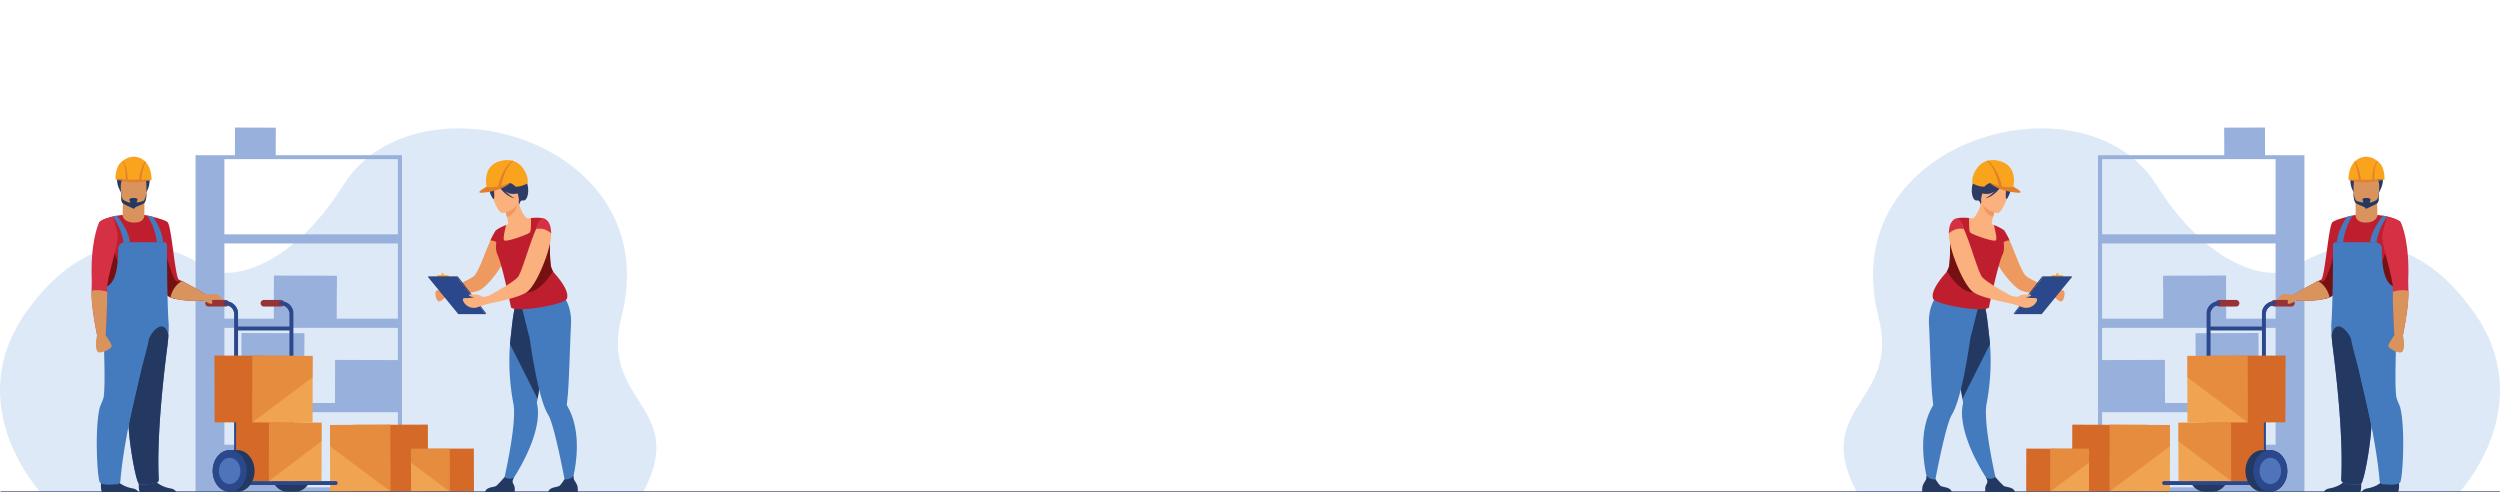 <svg xmlns="http://www.w3.org/2000/svg" viewBox="0 0 4281.57 843.3"><defs><style>.cls-1{fill:#dee9f7;}.cls-2{fill:#98b1dc;}.cls-3{fill:#d46928;}.cls-4{fill:#f0a350;}.cls-5{fill:#d76927;opacity:0.4;}.cls-6{fill:#243962;}.cls-7{fill:#faa31c;}.cls-8{fill:#2e3b65;}.cls-9{fill:#447bbf;}.cls-10{fill:#ee9960;}.cls-11{fill:#fab17e;}.cls-12{fill:#be1e2d;}.cls-13{fill:#751113;}.cls-14{fill:#2b488c;}.cls-15{fill:#d63044;}.cls-16{fill:#e27f2b;}.cls-17{fill:#d9935c;}.cls-18{fill:#973334;}.cls-19{fill:#5074b9;}.cls-20{fill:none;}</style></defs><g id="Layer_2" data-name="Layer 2"><g id="Layer_1-2" data-name="Layer 1"><path class="cls-1" d="M4212.62,842.31S4350.75,694,4236,533.45C4134.16,391,4015.44,400.73,3928.33,458.54c-37.09,24.63-144,3-235.09-141.92-124.15-197.68-554.48-77.78-476,226.35,38,147.18-115.56,152.53-37.33,299.65Z"/><path class="cls-2" d="M3904.32,265.81H3879.2l-.14-47.41-53.69.16v0l-16.11.06h-.11l0,15.13.11.09.08,31.94H3593.1V842h311.22v.21h42.3V265.81ZM3600.15,689.13v1h0Zm297.12,72.44-82.12.25v0l-24.86.1h-.17l.06,23.36.17.13.12,49.18H3600.15V705.9h297.12Zm-230.78-71.46.29.07h-.29Zm230.78.07h-29L3868,570.3l-82.85.26v0l-24.86.1h-.17l.06,23.36.14.11.15,96h24.9v.06h-77.5l-.2-73.87-82.86.26v0l-24.68.09V561.46h297.12Zm0-144.44h-84.65l-.23-73.87-82.85.26v0l-24.86.1h-.17l.06,23.36.17.13.12,50H3600.15V417h297.12Zm0-144.44H3600.15V272.58h297.12Z"/><rect class="cls-3" x="3555.94" y="720.16" width="114.36" height="128.94" transform="translate(2817.36 4395.31) rotate(-89.82)"/><polygon class="cls-4" points="3716.46 727.85 3613.23 727.45 3612.95 841.81 3716.18 842.21 3716.46 727.85"/><polygon class="cls-5" points="3612.95 727.43 3716.44 727.83 3716.35 764.19 3612.66 841.79 3612.95 727.43"/><rect class="cls-3" x="3474.68" y="763.71" width="73.48" height="82.85" transform="translate(2695.45 4314.05) rotate(-89.82)"/><polygon class="cls-4" points="3577.82 768.65 3511.49 768.39 3511.3 841.87 3577.63 842.13 3577.82 768.65"/><polygon class="cls-5" points="3511.49 768.39 3577.99 768.65 3577.93 792.01 3511.3 841.87 3511.49 768.39"/><path class="cls-6" d="M3818.36,802.9a42.09,42.09,0,0,0-2.36-10.82c-.23-.64-.48-1.27-.74-1.89-.19-.45-.39-.9-.6-1.34s-.48-1-.73-1.48-.57-1.06-.87-1.57a33.86,33.86,0,0,0-5.15-6.77l0,0c-.69-.69-1.4-1.35-2.14-2-.58-.48-1.17-.93-1.77-1.36a27.87,27.87,0,0,0-2.68-1.68c-.34-.19-.69-.37-1-.54a24.47,24.47,0,0,0-9.37-2.53c-.5,0-1-.05-1.5-.05h-13.54c-16.08,0-29.11,16-29.11,35.66s13,35.66,29.11,35.66h13.54c.51,0,1,0,1.5-.05a24.65,24.65,0,0,0,9.37-2.53c.35-.18.7-.36,1-.55a26,26,0,0,0,2.68-1.68q.9-.63,1.77-1.35c.74-.62,1.45-1.27,2.14-2l0,0a34.08,34.08,0,0,0,5.15-6.76c.3-.52.59-1,.87-1.57s.5-1,.73-1.48.41-.89.6-1.35c.26-.62.51-1.25.74-1.89a42,42,0,0,0,2.36-10.82c.1-1.2.15-2.41.15-3.64S3818.46,804.1,3818.36,802.9Z"/><path class="cls-7" d="M3532.61,471.41h-6.83a2.58,2.58,0,0,0-1.16-3.32,2.6,2.6,0,0,0-3.23,1.72,3.11,3.11,0,0,0-.22,1.6h-6.67a.82.82,0,0,0-.62.28l-2.2,2.55a.81.81,0,0,0,.61,1.34h18.11a.8.8,0,0,0,.61-.28l2.21-2.55A.81.81,0,0,0,3532.61,471.41Zm-8.34-.43a.78.78,0,1,1-.36-1.15A.87.87,0,0,1,3524.27,471Z"/><path class="cls-8" d="M3403.12,286.42l-22,17.22c-1,1.61,1.17,1.7.21,3.68-8.93,18.34-2.94,37.94,4.62,36,4.85-1.27,6.22,7,6.22,7l47.11-38.13S3422,276.34,3403.12,286.42Z"/><path class="cls-9" d="M3419.52,826.5l-10,3.73S3366.05,770,3360.7,716.91a80.34,80.34,0,0,1,1.43-27.11s-.43-2.43-1.17-6.72c-.34-2-.77-4.41-1.25-7.17-1.41-8.1-3.36-19.18-5.58-31.79-5.12-29-11.74-66.13-16.89-93.41l2.7-.86,29.17-9.42,6-19.14,21.72-5.72s4.86,9.49,9.19,54.33c.8,5.88,1.53,12.37,2.08,19.4a384.11,384.11,0,0,1-2.07,78.55q-1.48,11.7-3.81,24.11c-1.15,6.06-1.32,14.32-.84,23.81C3403.6,759.12,3419.52,826.5,3419.52,826.5Z"/><path class="cls-6" d="M3408.13,589.3,3361,683.08c-.34-2-.77-4.41-1.25-7.17-1.41-8.1-3.36-19.18-5.58-31.79-5.12-29-11.74-66.13-16.89-93.41l2.7-.86,29.17-9.42,6-19.14,21.72-5.72s4.86,9.49,9.19,54.33C3406.85,575.78,3407.58,582.27,3408.13,589.3Z"/><path class="cls-9" d="M3387.38,527.6l-1.09-9.36c-18.3,4.86-67.18-13.58-67.18-13.58s-17.72,15.58-15.39,52.92c1.13,18.23,3.21,95.68,5.37,118.6.79,8.31,1.47,14.22,1.75,16.58v0a3.36,3.36,0,0,1-.53,2,107.22,107.22,0,0,0-8,16.82c-21.27,56.67,3.27,126.47,3.27,126.47l6.37-2.57s14-77.67,25.32-112c1.92-5.82,3.77-10.4,5.46-13.13,4.94-8,9.52-21,13.67-36.45,7.86-29.26,14.18-67.32,18.39-96.7C3375.38,577.29,3387.38,527.6,3387.38,527.6Z"/><path class="cls-10" d="M3531.51,515.64c-3.94,3.48-14.39-8.48-15.83-10.07a1.33,1.33,0,0,0-.15-.23l3.18-8.86s13.7-.53,16,1.74S3535.82,511.93,3531.51,515.64Z"/><path class="cls-10" d="M3518.71,496.48l-1.37,9.16s-.6,0-1.66-.07c-3.33-.23-11.44-.68-20.6-1.67-13.78-1.36-30.14-3.79-36.65-7.8-9.92-6.05-26.2-24.61-36.8-43.16a12.46,12.46,0,0,1-.76-1.36c-5.53-9.85-9.39-19.62-9.69-27.42a39.23,39.23,0,0,1,1.28-12.42,31.64,31.64,0,0,1,5.61-11.2,5.36,5.36,0,0,1,1.06-1.29,26,26,0,0,1,7.19-6.13c1.82-.76,3.79.15,5.83,2.34v.08a34.51,34.51,0,0,1,5.23,7.72c.07.08.15.15.15.23.38.68.76,1.44,1.21,2.27a1.78,1.78,0,0,1,.3.53q1.26,2.61,2.5,5.45c9.32,20.3,19.24,51,27.49,60.21,3.56,3.93,19.84,11.66,32.79,17.41C3511.14,493.45,3518.71,496.48,3518.71,496.48Z"/><path class="cls-11" d="M3422.33,414a57.11,57.11,0,0,1-21.07,4.94c-31.45,1.72-38.59-25.85-39.89-44.15a26.46,26.46,0,0,1,10.79-1.37c2.23.13,4.56.36,6.48.59,3.85-2,10.76-11.77,14.75-28.1l1.36.63,22.69,10.67s-2.41,7.38-4.19,14.45c-1.39,5.53-2.38,10.87-1.55,12.37l2.86,1.18v0A155.81,155.81,0,0,1,3422.33,414Z"/><path class="cls-12" d="M3430.19,434.66c-.23.63-.49,1.24-.78,1.87-8,17.15-22.71,88.22-22.71,88.22,2.1,12.78-96-2.51-96.28-14.14-3.45-12.34,12.27-32.16,21.13-42.1a28.34,28.34,0,0,0,7-15.73c1.74-16.49,1.08-31.95,1.23-41.35h0c1.73-1.28,3.4-2.47,5-3.59a44,44,0,0,0,6.05-5,9.12,9.12,0,0,0,2.9-5.71,30.79,30.79,0,0,0-.12-4.79c-.08-.76-.17-1.52-.29-2.28a64.62,64.62,0,0,0-4.56-15.22c8.44-3.41,23.45-1.38,23.45-1.38s0,.84,0,2.2c0,5.48,0,19.56,1.76,22.22,2.2,3.32,42.4,17.85,44.52,13.35s-3.63-25.17-3.84-25.95v0c13.46,5.29,18.27,9.72,18.27,9.72C3424.72,400.21,3436.47,418,3430.19,434.66Z"/><path class="cls-10" d="M3417.44,357.23s-2.41,7.38-4.19,14.45C3400,368,3396,354,3394.75,346.56Z"/><path class="cls-11" d="M3420.24,365s-31.74-7.34-26.86-27,4.07-33.91,24.53-30.05,22.53,12.34,22.5,19.31S3428.62,366.45,3420.24,365Z"/><path class="cls-8" d="M3442.2,316.09c-3.41-7.14-7.43-6.76-9.94-5.49-14.91-13.8-37.51-6.87-37.51-6.87-5.63,13.6-9.86,23.5-9.86,23.5s4.87,5,19,4.88c4.31,0,8.65-2,12.6-4.74A76.07,76.07,0,0,1,3400,339.71c17.69-3.39,29.55-23.87,30.77-26,1.5,2.21,4.36,6.92,4.61,10.9.32,5.41-1.54,15.9,1.56,16.3C3436.89,340.87,3447.32,326.79,3442.2,316.09Z"/><path class="cls-12" d="M3432.84,395s7.64,13.33,8.78,16.76c0,0-9.91-.38-13.91,7.24C3427.71,419,3426.75,396.75,3432.84,395Z"/><path class="cls-13" d="M3380.28,500.87c-19.35-.2-35.74-20.3-45.76-36.36a27.91,27.91,0,0,0,4-11.73c1.74-16.49,1.08-31.95,1.23-41.35h0c1.73-1.28,3.4-2.47,5-3.59a44,44,0,0,0,6.05-5C3366.63,429.61,3406.52,501.15,3380.28,500.87Z"/><path class="cls-6" d="M3342.62,843.3h-50.4s-1.21-7.68,1.43-13.51c2.52-5.59,6.47-8.13,5.52-14.9,3.21,3.3,8.43,7,15.71,6,.9,1.45,5.76,9.19,8.75,11.34C3326.92,834.6,3341.61,833.76,3342.62,843.3Z"/><path class="cls-6" d="M3450.83,843.3h-50.4s-1.88-8,1.43-13.51c2.93-4.84,1.8-7.6-.36-11.6a19.55,19.55,0,0,0,8.48,1.6,17.71,17.71,0,0,0,7.5-2.64c2.17,2.48,11.46,13,14.36,15.09C3435.13,834.6,3449.82,833.76,3450.83,843.3Z"/><polygon class="cls-6" points="3497.69 473.27 3448.65 537.06 3449.38 537.95 3499.11 474.04 3497.69 473.27"/><polygon class="cls-14" points="3499.02 474.16 3548.78 474.16 3496.69 537.95 3449.38 537.95 3499.02 474.16"/><path class="cls-11" d="M3488.78,512.87c-.14-2.54-3.48-2.42-6-2.43-4.17,0-10.75-.31-14.55-1.77,0,0,12.15-.17,9.57-4-.47-.7-6.51-.17-13.26-.17-2.76,0-9.6,3.79-9.25,4-4.88-.65-9.33-1.6-10.76-1.91h0c-3.34-1.82-7.35-4-11.59-6.44-10.22-5.75-22-12.79-30-18.62-4.62-3.33-8.1-6.29-9.31-8.41a105.07,105.07,0,0,1-6.36-14.76c-1.21-3.34-2.5-7-3.79-10.83-2.27-6.36-4.54-13.26-6.89-20.15-4.24-12.57-8.78-25.21-13.1-35-2.8-6.14-5.53-11.21-8.1-14.31-2-2.5-4-3.79-5.91-3.49-.3.08-.53.15-.76.23,0,0-10.9,3-11,25a33.74,33.74,0,0,0,.07,3.86,82,82,0,0,0,2.05,13.71,206.71,206.71,0,0,0,8.63,28.77c1.06,2.73,2.12,5.53,3.26,8.33,8.18,20.3,18.7,39.23,27.56,45.66a7.76,7.76,0,0,0,1.06.76,79.1,79.1,0,0,0,15.45,6.89c8.93,3,19.54,5.76,29,8h.08c5.53,1.21,10.6,2.35,14.84,3.18,0,0,.7.17,1.93.42l.57.11a170.58,170.58,0,0,1,20.07,6.14,20.07,20.07,0,0,0,22.56-4.85C3487.09,518.38,3488.91,515.19,3488.78,512.87Z"/><path class="cls-15" d="M3363.44,392.39c-14.57-4-25.82,7.36-25.82,7.36.18-21.92,11.1-24.92,11.1-24.92C3353.11,373,3362.39,377.92,3363.44,392.39Z"/><path class="cls-7" d="M3423,275.39a39.74,39.74,0,0,0-18.5-.26c-.51.12-1,.26-1.51.41h0c-19.71,5.9-24.68,28.74-24.68,28.74a59.67,59.67,0,0,0-.61,8.58c.21,2.6,19,9.29,21.83,6s8.35-5.5,8.35-5.5l20.52,8.73c4.36,1.83,18.45,3.76,18.45,3.76C3447.33,324.57,3459.62,283.77,3423,275.39Z"/><path class="cls-16" d="M3459.88,327.47a70.62,70.62,0,0,0-11.59-7.64s-7.47,1.68-19.62-.33c-1.76-8.69-8.15-30.73-24.15-44.37l-.14-.12c-.63.29-.93.34-1.37.53h0l-.44.22c13.51,10.14,19.13,34,20.79,42.68a93.73,93.73,0,0,1-15.46-5.12s14.32,15.24,51,16.88A1.55,1.55,0,0,0,3459.88,327.47Z"/><polygon class="cls-6" points="3497.69 473.27 3547.74 473.27 3548.78 474.16 3499.02 474.16 3497.69 473.27"/><path class="cls-14" d="M3874.93,774.05h-90.12a3.39,3.39,0,0,1,0-6.77h90.12a3.39,3.39,0,0,1,0,6.77Z"/><path class="cls-14" d="M3875.82,669.78h-91.91a3.39,3.39,0,0,1,0-6.77h91.91a3.39,3.39,0,0,1,0,6.77Z"/><path class="cls-12" d="M3932.75,514.44c5.45,1.26,30.09,1.56,47.39-2.33a51.89,51.89,0,0,0,9.63-3c3.26-1.44,5.72-3.17,7-5.26,2-3.26,5.53-14.41,9.74-29,11.59-40.28,27.89-106.85,27.89-106.85s-32.74,6.68-39.67,12.39-13,96.19-19.56,98.63c-1,.36-2.62,1.12-4.74,2.17l-.31.15c-1.27.62-2.69,1.34-4.23,2.14-13.52,6.94-35.89,19.46-38.21,22.24C3924.6,509.35,3924.8,512.61,3932.75,514.44Z"/><path class="cls-12" d="M3995.57,419.48a26,26,0,0,1,.43-4.63c4.21-23.17,37.71-46.89,38.37-46.89v.48c0,3.54,5.58,10.08,14.17,10.64,10.2.67,22.79-5.15,22.79-11,.06,0,5.73.76,7.65,1,8.17.93,24.48,5.34,31.47,10.62,6.65,5-2.74,36.67-8.56,59.09-2.46,9.48-4.28,17.31-4,20.77.15,1.7,1.67,24.7,3,45.51,1.12,17.17,2.14,32.84,2.17,33.82.07,1.95-9.62,8.78-25.9,13.94a128.54,128.54,0,0,1-12.92,3.36,137.57,137.57,0,0,1-28.09,2.78c-3.36,0-6.55-.18-9.55-.48C4003.4,556.17,3995.43,529.67,3995.57,419.48Z"/><path class="cls-17" d="M4071.33,367.78a196,196,0,0,0-1.17-28.81l-35.91,5.87s0,11,.12,23.12c0,0-1,11.28,12.92,12.93S4071.71,376.49,4071.33,367.78Z"/><path class="cls-6" d="M4041.29,843.3c4.51-2.78,1.86-23.38,1.86-23.38s-21.15-16.78-24-3.86-20,18.79-29.71,20.41c-6.73,1.12-9.21,4.6-9.85,6.8Z"/><path class="cls-13" d="M4074.18,489.17c0,34.44,16.69,25.16,26.77,15.86-1.36-20.81-2.31-94.52-2.31-94.52S4074.18,439.85,4074.18,489.17Z"/><path class="cls-13" d="M3965.86,483.44c.67,4.83,8.3,18.89,14.28,28.67a51.89,51.89,0,0,0,9.63-3c3.26-1.44,5.72-3.17,7-5.26,2-3.26,5.53-14.41,9.74-29-3.11-18-6.07-35.77-6.07-35.77l-.92-11.92c0,.92-14,53.29-20.28,54.52-3.81.74-6.51-.16-8.81-.49l-.31.15C3968.82,481.92,3967.4,482.64,3965.86,483.44Z"/><path class="cls-6" d="M4106.09,843.3c4.52-2.78,1.87-23.38,1.87-23.38s-21.15-16.78-24-3.86-20,18.79-29.71,20.41c-6.73,1.12-9.18,4.6-9.81,6.8Z"/><path class="cls-6" d="M4074.75,328.61s24-37.8-22.06-40.3c0,0-17.26,2-21.17-1.87,0,0-13.4,20.35-.89,42.17S4074.75,328.61,4074.75,328.61Z"/><path class="cls-17" d="M4035.32,348.34c3.49,2.74,13.72,5.47,16.68,5.79,0,0,15.17-3.39,17.93-5.05,4.27-2.59,4-7.83,4.21-15.11.26-8.63,1.13-15.4.17-20.37-1.14-6-4.92-9.33-15.47-10.25-19.38-1.69-27.46,3.17-27.79,9.66-.09,1.75-.17,3.41-.23,5C4030.05,338.26,4031.65,345.45,4035.32,348.34Z"/><path class="cls-6" d="M4030.65,324.64c.18,11.74,3.35,18.69,5.64,19.57a49,49,0,0,0,9,2.4c1.09.13,2.14.09,2.13-.53,0-1.85-2.51-4.13-.67-5.77s12.27-2.3,13.11,1.45c.41,1.83-2.93,5.06-.65,5.13.7-.11,1.38-.25,2-.42a30.06,30.06,0,0,0,8-3.51c4.27-2.59,4-6.56,4.94-13.79.61-4.68.61-2.14,0,4.8-.64,7.26.61,11.92-4.21,15.11-2.69,1.78-18.16,8.73-18.16,8.73.23-3.68-13-6.73-16.45-9.47C4032.08,345.79,4030.45,339.9,4030.65,324.64Z"/><path class="cls-9" d="M4103.12,538.85c.07,1.95-9.63,8.78-25.91,13.94-1.31.42-2.67.82-4.06,1.21a.08.08,0,0,0,0,0c-1.51,17.82-5.63,43-9.33,67.29h0c-1,6.29-1.89,12.53-2.75,18.56-2.26,16-4,30.52-4.14,41V681c-.08,4.8,4,16.79,4.28,19.56.19,1.69.34,3.48.45,5.36a216.68,216.68,0,0,1-.34,25.83c-2.66,41.31-13.57,94.16-17.47,96.41-7.74,4.47-21.82,0-29-1.06a5.91,5.91,0,0,1-5.19-6c3.5-68.55-6.54-164-14-222.7-.2-1.53-.39-3-.58-4.5-.9-6.92-1.49-13.39-1.87-19.21-.34-5.11-.5-9.75-.58-13.78,0-1.25,0-2.45,0-3.58,0-3.67,2.9-27.72,3-137.91h0a4.65,4.65,0,0,1,4.64-4.63h67.38a11.68,11.68,0,0,1,11.67,11.84,187.72,187.72,0,0,0,2,31.34c2.49,15.3,7.82,29.59,18.81,33l0,0c0,.12.35.79.83,1.9v0c.11,2.76.22,5.58.35,8.45,0,.57.05,1.16.08,1.74,0,.34,0,.67.05,1,0,.58.05,1.16.08,1.75l.15,2.92c0,.77.09,1.55.13,2.32q.12,2.24.27,4.53c0,.48.05,1,.09,1.46.13,2,.26,4,.42,6,0,.62.09,1.24.14,1.86,0,.3,0,.6.06.9.06.79.13,1.58.19,2.37s.14,1.68.22,2.53C4103.44,533.93,4103,536.68,4103.12,538.85Z"/><path class="cls-6" d="M4061.28,731.76c-2.66,41.31-13.57,94.16-17.47,96.41-7.74,4.47-21.82,0-29-1.06a5.91,5.91,0,0,1-5.19-6c3.5-68.55-6.54-164-14-222.7-.2-1.53-.39-3-.58-4.5-.9-6.92-1.49-13.39-1.87-19.21,3.57-23.27,23.72-24.52,42,23.62C4032.88,614.33,4061.89,722.3,4061.28,731.76Z"/><path class="cls-9" d="M4103.87,679c.56,4.78,6.15,16.13,6.82,18.84,9.23,37.15,4.13,125.24-.45,128.77-7.09,5.45-21.64,2.86-28.87,2.76a5.91,5.91,0,0,1-5.92-5.22c-5.68-70.19-29.22-166.6-44.36-223.31-7.62-28.57-8.7-49.57-8.7-49.57s70.75-43.35,78.4-19.67C4107.56,552.51,4099.61,642.29,4103.87,679Z"/><path class="cls-7" d="M4031.82,277.74a21.07,21.07,0,0,1,1.55-1.59,27.37,27.37,0,0,1,8.43-5.48c12.33-5.15,22.56-.4,29,4.46.63.48,1.22,1,1.77,1.43a38.06,38.06,0,0,1,5.42,5.59s6,8.18,5.79,25.4l-61.71.66S4021.12,289.61,4031.82,277.74Z"/><path class="cls-16" d="M4066.42,307.73l-3.39,0c-.07-1,.1-23.38,8.45-32.07a12.11,12.11,0,0,1,1.05.86C4064.6,284.22,4066.4,307.5,4066.42,307.73Z"/><path class="cls-16" d="M4039.6,308c-.7-13.71-5.95-28.12-7.37-30.69a14.14,14.14,0,0,1,1.14-1.19c1,1.69,9,16.61,9.88,31.84l40.49-.44s-20.52,4.61-32.9,4.76-28.81-4.1-28.81-4.1Z"/><path class="cls-9" d="M4081.41,369.37s-20.85,24.29-22.07,45.48l10.62.56s2.68-23.6,18.37-44.59c0,0-2.46-.6-3.27-.76C4084,369.84,4081.41,369.37,4081.41,369.37Z"/><path class="cls-9" d="M4029.43,369a106.17,106.17,0,0,0-16.54,46.28l-10.72-.19c.88-16.66,11.35-35,17.12-43.66C4019.29,371.46,4026.71,369.58,4029.43,369Z"/><path class="cls-15" d="M4098.1,499.76c-.53,24.87,2.57,74.4,2.57,74.4h14.68c6.93-34.85,9.37-57.27,9.37-69.5q0-3.62,0-6.72c-.09-10.45-.37-16.51-.37-16.51,2.75-63.27-9.89-97.11-13.86-101.77s-22.13-8.84-22.13-8.84-6,17.48-8.44,31.54,19.23,73.14,18.34,93.34C4098.17,497,4098.13,498.31,4098.1,499.76Z"/><path class="cls-17" d="M4100.67,574.16s-3.1-49.53-2.57-74.4a51.83,51.83,0,0,1,26.59-1.82q0,3.1,0,6.72c0,12.23-2.44,34.65-9.37,69.5,3,12.83,2.85,26.69-2.45,29.14s-22.82-6.73-22.62-10.8S4100.67,574.16,4100.67,574.16Z"/><path class="cls-17" d="M3899.91,516.89c1.43-5.24,2.49-8.15,6.1-10.7,5.25-3.7,11.48-2.7,16.12-1.88a17.85,17.85,0,0,0,8.83-1.17c8.22-5.48,28.85-16.78,39.13-21.84,7,4.07,15.63,12.11,19.68,27.81-15.82,7-50.43,6.85-57,5.33,0,0-6.1,4.44-10.75,4.84a15.91,15.91,0,0,1-6-1,8.23,8.23,0,0,0-9.11,2.9,6.82,6.82,0,0,1-5.89,2.78C3899.07,523.91,3899,520.19,3899.91,516.89Z"/><path class="cls-14" d="M3880.65,830.62H3771.34c-1.87,0-6.06-1.51-6.06-3.38s14.06-3.39,15.93-3.39h92.67V537.23A21.24,21.24,0,0,1,3895.1,516h23.69a3.39,3.39,0,0,1,0,6.77H3895.1a14.47,14.47,0,0,0-14.45,14.45Z"/><path class="cls-14" d="M3785.86,830.62h-79.29a3.39,3.39,0,1,1,0-6.77h72.52V537.23A21.24,21.24,0,0,1,3800.31,516H3824a3.39,3.39,0,0,1,0,6.77h-23.69a14.47,14.47,0,0,0-14.45,14.45Z"/><path class="cls-14" d="M3875.08,566h-90.43a3.39,3.39,0,0,1,0-6.77h90.43a3.39,3.39,0,0,1,0,6.77Z"/><path class="cls-18" d="M3924.35,525H3895.1a5.64,5.64,0,1,1,0-11.28h29.25a5.64,5.64,0,1,1,0,11.28Z"/><path class="cls-14" d="M3895.1,516a21.25,21.25,0,0,0-21,18.13H3881a14.49,14.49,0,0,1,14.12-11.36,3.39,3.39,0,0,0,0-6.77Z"/><path class="cls-18" d="M3829.56,525h-29.25a5.64,5.64,0,1,1,0-11.28h29.25a5.64,5.64,0,1,1,0,11.28Z"/><path class="cls-14" d="M3800.31,516a21.27,21.27,0,0,0-21,18.13h6.88a14.49,14.49,0,0,1,14.12-11.36,3.39,3.39,0,0,0,0-6.77Z"/><polygon class="cls-3" points="3764.45 723.75 3877.12 721.76 3877.43 823.85 3764.76 823.85 3764.45 723.75"/><polygon class="cls-4" points="3730.65 723.92 3820.85 723.57 3821.1 823.91 3730.9 823.85 3730.65 723.92"/><polygon class="cls-5" points="3820.85 723.57 3730.65 723.92 3730.73 755.54 3821.1 823.91 3820.85 723.57"/><path class="cls-6" d="M3888.24,770.89H3874.7c-16.08,0-29.11,16-29.11,35.66s13,35.66,29.11,35.66h13.54c16.08,0,29.12-16,29.12-35.66S3904.32,770.89,3888.24,770.89Z"/><ellipse class="cls-14" cx="3888.24" cy="806.55" rx="29.11" ry="35.66"/><path class="cls-19" d="M3906.67,806.55c0,12.46-8.25,22.57-18.43,22.57s-18.42-10.11-18.42-22.57,8.25-22.57,18.42-22.57S3906.67,794.08,3906.67,806.55Z"/><polygon class="cls-3" points="3784.7 609.32 3914.35 608.92 3913.99 723.28 3785.05 723.67 3784.7 609.32"/><polygon class="cls-4" points="3746.01 609.51 3849.24 609.12 3849.52 723.48 3746.29 723.87 3746.01 609.51"/><polygon class="cls-5" points="3849.24 609.12 3746.01 609.51 3746.1 646.08 3849.52 723.48 3849.24 609.12"/><path class="cls-17" d="M3932.75,514.44s-11,7.48-13.89,5.64,2-6-2.63-7.53S3932.75,514.44,3932.75,514.44Z"/><path class="cls-1" d="M68.94,842.31S-69.18,694,45.58,533.45C147.41,391,266.13,400.73,353.23,458.54c37.1,24.63,144.06,3,235.09-141.92,124.15-197.68,554.49-77.78,476,226.35-38,147.18,115.56,152.53,37.33,299.65Z"/><path class="cls-2" d="M334.94,265.81v576.4h42.3V842H688.46V265.81H472.19l.08-31.94.11-.09,0-15.13h-.12l-16.1-.06v0l-53.69-.16-.15,47.41H334.94ZM681.41,690.18h0v0ZM384.29,705.9H681.41V834.62H491.09l.12-49.18.18-.13.05-23.36h-.17l-24.86-.1v0l-82.12-.25Zm230.79-15.72h-.29l.29-.07ZM384.29,561.46H681.41v55.23l-24.68-.09v0l-82.85-.26-.2,73.87H496.17v-.06h24.91l.14-96,.15-.11.06-23.36h-.17l-24.86-.1v0l-82.86-.26-.22,119.88h-29Zm0-144.44H681.41V545.74H576.7l.13-50,.17-.13.06-23.36h-.18l-24.85-.1v0l-82.86-.26-.23,73.87H384.29Zm0-144.44H681.41V401.3H384.29Z"/><rect class="cls-3" x="603.97" y="727.45" width="128.94" height="114.36" transform="translate(-2.42 2.06) rotate(-0.18)"/><polygon class="cls-4" points="565.11 727.85 668.34 727.45 668.62 841.81 565.39 842.21 565.11 727.85"/><polygon class="cls-5" points="668.62 727.43 565.13 727.83 565.21 764.19 668.9 841.79 668.62 727.43"/><rect class="cls-3" x="728.72" y="768.39" width="82.85" height="73.48" transform="translate(-2.48 2.38) rotate(-0.18)"/><polygon class="cls-4" points="703.75 768.65 770.08 768.39 770.26 841.87 703.93 842.13 703.75 768.65"/><polygon class="cls-5" points="770.08 768.39 703.58 768.65 703.64 792.01 770.26 841.87 770.08 768.39"/><path class="cls-6" d="M463.21,802.9a42.08,42.08,0,0,1,2.35-10.82c.23-.64.48-1.27.74-1.89l.6-1.34c.24-.5.48-1,.73-1.48s.57-1.06.87-1.57a34.62,34.62,0,0,1,5.15-6.77l0,0c.69-.69,1.41-1.35,2.15-2,.57-.48,1.16-.93,1.77-1.36a27.73,27.73,0,0,1,2.67-1.68c.35-.19.69-.37,1-.54a24.47,24.47,0,0,1,9.37-2.53c.5,0,1-.05,1.5-.05h13.54c16.08,0,29.12,16,29.12,35.66s-13,35.66-29.12,35.66H492.17c-.5,0-1,0-1.5-.05a24.65,24.65,0,0,1-9.37-2.53l-1-.55a25.9,25.9,0,0,1-2.67-1.68q-.91-.63-1.77-1.35c-.74-.62-1.46-1.27-2.15-2l0,0a34.85,34.85,0,0,1-5.15-6.76c-.3-.52-.59-1-.87-1.57s-.49-1-.73-1.48l-.6-1.35c-.26-.62-.51-1.25-.74-1.89a42,42,0,0,1-2.35-10.82c-.1-1.2-.15-2.41-.15-3.64S463.11,804.1,463.21,802.9Z"/><path class="cls-7" d="M748.35,472.75l2.2,2.55a.82.82,0,0,0,.62.28h18.11a.81.81,0,0,0,.61-1.34l-2.21-2.55a.78.78,0,0,0-.61-.28H760.4a3.33,3.33,0,0,0-.22-1.6,2.61,2.61,0,0,0-3.23-1.72,2.57,2.57,0,0,0-1.16,3.32H749A.81.81,0,0,0,748.35,472.75Zm9.31-2.92a.86.86,0,0,1,1.06.57.85.85,0,0,1-.37,1.14.94.94,0,0,1-.69-1.71Z"/><path class="cls-8" d="M878.45,286.42l22,17.22c1,1.61-1.18,1.7-.21,3.68,8.93,18.34,2.94,37.94-4.62,36-4.85-1.27-6.22,7-6.22,7l-47.11-38.13S859.57,276.34,878.45,286.42Z"/><path class="cls-9" d="M862.05,826.5l10,3.73S915.52,770,920.87,716.91a80.59,80.59,0,0,0-1.43-27.11s.42-2.43,1.17-6.72c.34-2,.76-4.41,1.25-7.17,1.41-8.1,3.35-19.18,5.58-31.79,5.11-29,11.74-66.13,16.88-93.41l-2.69-.86-29.18-9.42-6-19.14-21.72-5.72s-4.85,9.49-9.19,54.33c-.8,5.88-1.53,12.37-2.07,19.4a384,384,0,0,0,2.06,78.55q1.5,11.7,3.82,24.11c1.14,6.06,1.31,14.32.83,23.81C878,759.12,862.05,826.5,862.05,826.5Z"/><path class="cls-6" d="M873.44,589.3l47.17,93.78c.34-2,.76-4.41,1.25-7.17,1.41-8.1,3.35-19.18,5.58-31.79,5.11-29,11.74-66.13,16.88-93.41l-2.69-.86-29.18-9.42-6-19.14-21.72-5.72s-4.85,9.49-9.19,54.33C874.71,575.78,874,582.27,873.44,589.3Z"/><path class="cls-9" d="M894.19,527.6l1.09-9.36c18.29,4.86,67.17-13.58,67.17-13.58s17.73,15.58,15.4,52.92c-1.14,18.23-3.21,95.68-5.38,118.6-.78,8.31-1.47,14.22-1.75,16.58v0a3.22,3.22,0,0,0,.53,2,108.12,108.12,0,0,1,8,16.82C1000.51,768.3,976,838.1,976,838.1l-6.37-2.57s-14-77.67-25.31-112c-1.93-5.82-3.77-10.4-5.47-13.13-4.93-8-9.51-21-13.67-36.45-7.85-29.26-14.17-67.32-18.38-96.7C906.19,577.29,894.19,527.6,894.19,527.6Z"/><path class="cls-10" d="M750.06,515.64c3.94,3.48,14.39-8.48,15.83-10.07a.87.87,0,0,1,.15-.23l-3.18-8.86s-13.71-.53-16,1.74S745.74,511.93,750.06,515.64Z"/><path class="cls-10" d="M762.86,496.48l1.36,9.16s.61,0,1.67-.07c3.33-.23,11.43-.68,20.59-1.67,13.79-1.36,30.14-3.79,36.66-7.8,9.92-6.05,26.2-24.61,36.8-43.16a14.39,14.39,0,0,0,.76-1.36c5.52-9.85,9.39-19.62,9.69-27.42a38.92,38.92,0,0,0-1.29-12.42,31.8,31.8,0,0,0-5.6-11.2,5.87,5.87,0,0,0-1.06-1.29,26.06,26.06,0,0,0-7.2-6.13c-1.81-.76-3.78.15-5.83,2.34v.08a34.85,34.85,0,0,0-5.22,7.72c-.08.08-.15.15-.15.23-.38.68-.76,1.44-1.22,2.27a2,2,0,0,0-.3.53q-1.24,2.61-2.5,5.45c-9.31,20.3-19.23,51-27.49,60.21-3.55,3.93-19.84,11.66-32.78,17.41C770.43,493.45,762.86,496.48,762.86,496.48Z"/><path class="cls-11" d="M859.24,414A57.06,57.06,0,0,0,880.31,419c31.45,1.72,38.59-25.85,39.89-44.15a26.5,26.5,0,0,0-10.79-1.37c-2.23.13-4.56.36-6.48.59-3.85-2-10.76-11.77-14.76-28.1l-1.35.63-22.7,10.67s2.41,7.38,4.19,14.45c1.39,5.53,2.39,10.87,1.56,12.37L867,385.23v0A155.81,155.81,0,0,0,859.24,414Z"/><path class="cls-12" d="M851.37,434.66c.24.63.5,1.24.79,1.87,8,17.15,22.71,88.22,22.71,88.22-2.1,12.78,96-2.51,96.27-14.14,3.46-12.34-12.26-32.16-21.12-42.1a28.85,28.85,0,0,1-3-4,27.91,27.91,0,0,1-4-11.73c-1.74-16.49-1.07-31.95-1.22-41.35h0c-1.73-1.28-3.41-2.47-5-3.59a44.46,44.46,0,0,1-6-5,9.12,9.12,0,0,1-2.9-5.71,29.6,29.6,0,0,1,.12-4.79c.07-.76.17-1.52.28-2.28a65.16,65.16,0,0,1,4.56-15.22c-8.44-3.41-23.44-1.38-23.44-1.38s0,.84,0,2.2c.05,5.48,0,19.56-1.76,22.22-2.19,3.32-42.39,17.85-44.52,13.35S866.79,386,867,385.26v0c-13.47,5.29-18.28,9.72-18.28,9.72C856.84,400.21,845.1,418,851.37,434.66Z"/><path class="cls-10" d="M864.12,357.23s2.42,7.38,4.19,14.45c13.27-3.7,17.3-17.64,18.51-25.12Z"/><path class="cls-11" d="M861.33,365s31.74-7.34,26.86-27S884.12,304.1,863.65,308s-22.53,12.34-22.5,19.31S853,366.45,861.33,365Z"/><path class="cls-8" d="M839.37,316.09c3.41-7.14,7.42-6.76,9.94-5.49,14.91-13.8,37.51-6.87,37.51-6.87,5.63,13.6,9.86,23.5,9.86,23.5s-4.88,5-19,4.88c-4.32,0-8.66-2-12.61-4.74a76.07,76.07,0,0,0,16.55,12.34c-17.69-3.39-29.55-23.87-30.76-26-1.5,2.21-4.37,6.92-4.61,10.9-.33,5.41,1.53,15.9-1.56,16.3C844.68,340.87,834.25,326.79,839.37,316.09Z"/><path class="cls-12" d="M848.73,395s-7.64,13.33-8.79,16.76c0,0,9.91-.38,13.92,7.24C853.86,419,854.81,396.75,848.73,395Z"/><path class="cls-13" d="M901.29,500.87c19.35-.2,35.74-20.3,45.75-36.36a27.91,27.91,0,0,1-4-11.73c-1.74-16.49-1.07-31.95-1.22-41.35h0c-1.73-1.28-3.41-2.47-5-3.59a44.46,44.46,0,0,1-6-5C914.94,429.61,875.05,501.15,901.29,500.87Z"/><path class="cls-6" d="M938.94,843.3h50.4s1.21-7.68-1.42-13.51c-2.52-5.59-6.48-8.13-5.53-14.9-3.2,3.3-8.42,7-15.71,6-.89,1.45-5.76,9.19-8.74,11.34C954.64,834.6,940,833.76,938.94,843.3Z"/><path class="cls-6" d="M830.73,843.3h50.4s1.89-8-1.42-13.51c-2.93-4.84-1.81-7.6.36-11.6a19.59,19.59,0,0,1-8.49,1.6,17.67,17.67,0,0,1-7.49-2.64c-2.17,2.48-11.46,13-14.36,15.09C846.43,834.6,831.75,833.76,830.73,843.3Z"/><polygon class="cls-6" points="783.88 473.27 832.91 537.06 832.19 537.95 782.45 474.04 783.88 473.27"/><polygon class="cls-14" points="782.55 474.16 732.78 474.16 784.88 537.95 832.19 537.95 782.55 474.16"/><path class="cls-11" d="M792.78,512.87c.14-2.54,3.49-2.42,6-2.43,4.17,0,10.75-.31,14.56-1.77,0,0-12.16-.17-9.57-4,.47-.7,6.51-.17,13.25-.17,2.77,0,9.61,3.79,9.25,4,4.89-.65,9.33-1.6,10.77-1.91h0c3.33-1.82,7.34-4,11.58-6.44,10.23-5.75,22-12.79,30-18.62,4.62-3.33,8.11-6.29,9.32-8.41a105.07,105.07,0,0,0,6.36-14.76c1.21-3.34,2.5-7,3.78-10.83,2.28-6.36,4.55-13.26,6.89-20.15,4.25-12.57,8.79-25.21,13.1-35,2.81-6.14,5.53-11.21,8.11-14.31,2-2.5,4-3.79,5.9-3.49.31.08.53.15.76.23,0,0,10.91,3,11.06,25a33.83,33.83,0,0,1-.08,3.86,81.82,81.82,0,0,1-2,13.71,206.84,206.84,0,0,1-8.64,28.77c-1.06,2.73-2.12,5.53-3.25,8.33-8.18,20.3-18.71,39.23-27.57,45.66a7.19,7.19,0,0,1-1.06.76,79.26,79.26,0,0,1-15.44,6.89c-8.94,3-19.54,5.76-29,8h-.07c-5.53,1.21-10.6,2.35-14.84,3.18,0,0-.7.17-1.94.42l-.56.11a170,170,0,0,0-20.07,6.14,20.08,20.08,0,0,1-22.57-4.85C794.48,518.38,792.66,515.19,792.78,512.87Z"/><path class="cls-15" d="M918.12,392.39c14.58-4,25.83,7.36,25.83,7.36-.19-21.92-11.1-24.92-11.1-24.92C928.46,373,919.17,377.92,918.12,392.39Z"/><path class="cls-7" d="M858.55,275.39a39.69,39.69,0,0,1,18.49-.26c.51.12,1,.26,1.52.41h0c19.72,5.9,24.68,28.74,24.68,28.74a59.23,59.23,0,0,1,.62,8.58c-.21,2.6-19,9.29-21.84,6s-8.35-5.5-8.35-5.5l-20.52,8.73c-4.35,1.83-18.45,3.76-18.45,3.76C834.24,324.57,822,283.77,858.55,275.39Z"/><path class="cls-16" d="M821.69,327.47a70.86,70.86,0,0,1,11.58-7.64s7.48,1.68,19.62-.33c1.76-8.69,8.16-30.73,24.15-44.37l.14-.12c.64.29.94.34,1.38.53h0l.45.22c-13.52,10.14-19.13,34-20.79,42.68a93.64,93.64,0,0,0,15.45-5.12s-14.31,15.24-51,16.88A1.55,1.55,0,0,1,821.69,327.47Z"/><polygon class="cls-6" points="783.88 473.27 733.83 473.27 732.78 474.16 782.55 474.16 783.88 473.27"/><path class="cls-14" d="M406.64,774.05h90.12a3.39,3.39,0,0,0,0-6.77H406.64a3.39,3.39,0,0,0,0,6.77Z"/><path class="cls-14" d="M405.74,669.78h91.91a3.39,3.39,0,0,0,0-6.77H405.74a3.39,3.39,0,0,0,0,6.77Z"/><path class="cls-12" d="M348.82,514.44c-5.45,1.26-30.09,1.56-47.4-2.33a51.78,51.78,0,0,1-9.62-3c-3.26-1.44-5.72-3.17-7-5.26-2-3.26-5.54-14.41-9.74-29C263.5,434.53,247.2,368,247.2,368s32.73,6.68,39.66,12.39,13.05,96.19,19.57,98.63c1,.36,2.61,1.12,4.73,2.17l.32.15c1.26.62,2.69,1.34,4.23,2.14,13.51,6.94,35.88,19.46,38.2,22.24C357,509.35,356.77,512.61,348.82,514.44Z"/><path class="cls-12" d="M254.91,558.45c-3,.3-6.19.47-9.55.48a137.67,137.67,0,0,1-28.1-2.78,127.63,127.63,0,0,1-12.91-3.36c-16.28-5.16-26-12-25.9-13.94,0-1,1-16.65,2.17-33.82,1.35-20.81,2.88-43.81,3-45.51.3-3.46-1.51-11.29-4-20.77-5.81-22.42-15.2-54.07-8.56-59.09,7-5.28,23.3-9.69,31.48-10.62,1.92-.22,7.59-1,7.65-1,0,5.87,12.58,11.69,22.78,11,8.6-.56,14.18-7.1,14.18-10.64V368c.66,0,34.15,23.72,38.37,46.89a26,26,0,0,1,.43,4.63C286.13,529.67,278.17,556.17,254.91,558.45Z"/><path class="cls-17" d="M210.23,367.78A198.83,198.83,0,0,1,211.4,339l35.91,5.87s0,11-.11,23.12c0,0,1,11.28-12.92,12.93S209.86,376.49,210.23,367.78Z"/><path class="cls-6" d="M240.28,843.3c-4.52-2.78-1.86-23.38-1.86-23.38s21.15-16.78,24-3.86,20,18.79,29.71,20.41c6.72,1.12,9.21,4.6,9.84,6.8Z"/><path class="cls-13" d="M207.38,489.17c0,34.44-16.69,25.16-26.76,15.86,1.35-20.81,2.31-94.52,2.31-94.52S207.38,439.85,207.38,489.17Z"/><path class="cls-13" d="M315.71,483.44c-.67,4.83-8.3,18.89-14.29,28.67a51.78,51.78,0,0,1-9.62-3c-3.26-1.44-5.72-3.17-7-5.26-2-3.26-5.54-14.41-9.74-29,3.11-18,6.07-35.77,6.07-35.77l.91-11.92c0,.92,14,53.29,20.28,54.52,3.81.74,6.52-.16,8.81-.49l.32.15C312.74,481.92,314.17,482.64,315.71,483.44Z"/><path class="cls-6" d="M175.47,843.3c-4.51-2.78-1.86-23.38-1.86-23.38s21.15-16.78,24-3.86,20,18.79,29.71,20.41c6.73,1.12,9.17,4.6,9.81,6.8Z"/><path class="cls-6" d="M206.81,328.61s-24-37.8,22.06-40.3c0,0,17.27,2,21.18-1.87,0,0,13.39,20.35.88,42.17S206.81,328.61,206.81,328.61Z"/><path class="cls-17" d="M246.25,348.34c-3.49,2.74-13.72,5.47-16.68,5.79,0,0-15.17-3.39-17.93-5.05-4.27-2.59-4-7.83-4.22-15.11-.26-8.63-1.13-15.4-.16-20.37,1.14-6,4.91-9.33,15.47-10.25,19.38-1.69,27.45,3.17,27.79,9.66.09,1.75.17,3.41.23,5C251.52,338.26,249.92,345.45,246.25,348.34Z"/><path class="cls-6" d="M250.92,324.64c-.19,11.74-3.35,18.69-5.65,19.57a49,49,0,0,1-9,2.4c-1.09.13-2.13.09-2.12-.53,0-1.85,2.51-4.13.67-5.77s-12.28-2.3-13.11,1.45c-.41,1.83,2.93,5.06.64,5.13-.69-.11-1.37-.25-2-.42a30.33,30.33,0,0,1-8-3.51c-4.27-2.59-4-6.56-4.94-13.79-.61-4.68-.61-2.14,0,4.8.65,7.26-.61,11.92,4.22,15.11,2.69,1.78,18.15,8.73,18.15,8.73-.22-3.68,13-6.73,16.46-9.47C249.49,345.79,251.11,339.9,250.92,324.64Z"/><path class="cls-9" d="M178.45,538.85c-.08,1.95,9.62,8.78,25.9,13.94,1.31.42,2.67.82,4.07,1.21,0,0,0,0,0,0,1.52,17.82,5.63,43,9.34,67.29h0c1,6.29,1.89,12.53,2.75,18.56,2.26,16,4,30.52,4.13,41V681c.08,4.8-4,16.79-4.28,19.56-.18,1.69-.34,3.48-.45,5.36a218.81,218.81,0,0,0,.34,25.83c2.66,41.31,13.58,94.16,17.47,96.41,7.74,4.47,21.83,0,29-1.06a5.91,5.91,0,0,0,5.18-6c-3.5-68.55,6.55-164,14.06-222.7.19-1.53.39-3,.58-4.5.9-6.92,1.49-13.39,1.86-19.21.35-5.11.51-9.75.58-13.78,0-1.25,0-2.45,0-3.58,0-3.67-2.9-27.72-3-137.91h0a4.65,4.65,0,0,0-4.63-4.63H214a11.67,11.67,0,0,0-11.67,11.84,187.83,187.83,0,0,1-2,31.34c-2.48,15.3-7.81,29.59-18.8,33l0,0c-.05.12-.35.79-.83,1.9v0c-.1,2.76-.22,5.58-.34,8.45,0,.57-.05,1.16-.08,1.74,0,.34,0,.67,0,1l-.09,1.75c0,1-.09,1.94-.15,2.92l-.12,2.32q-.12,2.24-.27,4.53l-.09,1.46c-.13,2-.27,4-.42,6,0,.62-.09,1.24-.14,1.86,0,.3,0,.6-.07.9-.06.79-.12,1.58-.19,2.37s-.14,1.68-.21,2.53C178.13,533.93,178.53,536.68,178.45,538.85Z"/><path class="cls-6" d="M220.28,731.76c2.66,41.31,13.58,94.16,17.47,96.41,7.74,4.47,21.83,0,29-1.06a5.91,5.91,0,0,0,5.18-6c-3.5-68.55,6.55-164,14.06-222.7.19-1.53.39-3,.58-4.5.9-6.92,1.49-13.39,1.86-19.21-3.57-23.27-23.72-24.52-42,23.62C248.69,614.33,219.68,722.3,220.28,731.76Z"/><path class="cls-9" d="M177.69,679c-.55,4.78-6.14,16.13-6.81,18.84-9.24,37.15-4.14,125.24.44,128.77,7.09,5.45,21.65,2.86,28.88,2.76a5.91,5.91,0,0,0,5.92-5.22c5.68-70.19,29.22-166.6,44.36-223.31,7.62-28.57,8.7-49.57,8.7-49.57s-70.75-43.35-78.4-19.67C174,552.51,182,642.29,177.69,679Z"/><path class="cls-7" d="M249.75,277.74c-.49-.55-1-1.08-1.55-1.59a27.37,27.37,0,0,0-8.43-5.48c-12.34-5.15-22.57-.4-29,4.46-.63.48-1.22,1-1.77,1.43a37.41,37.41,0,0,0-5.42,5.59s-6,8.18-5.79,25.4l61.71.66S260.44,289.61,249.75,277.74Z"/><path class="cls-16" d="M215.15,307.73l3.39,0c.07-1-.1-23.38-8.45-32.07a12.11,12.11,0,0,0-1.05.86C217,284.22,215.16,307.5,215.15,307.73Z"/><path class="cls-16" d="M242,308c.71-13.71,6-28.12,7.38-30.69a15.93,15.93,0,0,0-1.14-1.19c-1,1.69-9,16.61-9.89,31.84l-40.48-.44s20.51,4.61,32.89,4.76,28.82-4.1,28.82-4.1Z"/><path class="cls-9" d="M200.15,369.37s20.85,24.29,22.08,45.48l-10.63.56s-2.67-23.6-18.36-44.59c0,0,2.45-.6,3.27-.76C197.6,369.84,200.15,369.37,200.15,369.37Z"/><path class="cls-9" d="M252.14,369a106.33,106.33,0,0,1,16.54,46.28l10.72-.19c-.88-16.66-11.35-35-17.13-43.66C262.27,371.46,254.85,369.58,252.14,369Z"/><path class="cls-15" d="M183.47,499.76c.52,24.87-2.58,74.4-2.58,74.4H166.22c-6.93-34.85-9.37-57.27-9.37-69.5q0-3.62,0-6.72c.09-10.45.37-16.51.37-16.51-2.75-63.27,9.89-97.11,13.85-101.77s22.13-8.84,22.13-8.84,6,17.48,8.45,31.54-19.24,73.14-18.34,93.34C183.39,497,183.43,498.31,183.47,499.76Z"/><path class="cls-17" d="M180.89,574.16s3.1-49.53,2.58-74.4a51.84,51.84,0,0,0-26.59-1.82q0,3.1,0,6.72c0,12.23,2.44,34.65,9.37,69.5-3.06,12.83-2.86,26.69,2.44,29.14s22.83-6.73,22.62-10.8S180.89,574.16,180.89,574.16Z"/><path class="cls-17" d="M381.65,516.89c-1.43-5.24-2.49-8.15-6.1-10.7-5.25-3.7-11.48-2.7-16.12-1.88a17.81,17.81,0,0,1-8.82-1.17c-8.22-5.48-28.86-16.78-39.13-21.84-7,4.07-15.63,12.11-19.68,27.81,15.81,7,50.43,6.85,57,5.33,0,0,6.1,4.44,10.74,4.84a15.92,15.92,0,0,0,6.05-1,8.21,8.21,0,0,1,9.1,2.9,6.84,6.84,0,0,0,5.9,2.78C382.5,523.91,382.55,520.19,381.65,516.89Z"/><path class="cls-14" d="M400.92,830.62H510.23c1.87,0,6-1.51,6-3.38s-14.06-3.39-15.93-3.39H407.69V537.23A21.24,21.24,0,0,0,386.47,516H362.78a3.39,3.39,0,1,0,0,6.77h23.69a14.47,14.47,0,0,1,14.45,14.45Z"/><path class="cls-14" d="M495.71,830.62H575a3.39,3.39,0,0,0,0-6.77H502.48V537.23A21.24,21.24,0,0,0,481.26,516H457.57a3.39,3.39,0,1,0,0,6.77h23.69a14.47,14.47,0,0,1,14.45,14.45Z"/><path class="cls-14" d="M406.48,566h90.44a3.39,3.39,0,0,0,0-6.77H406.48a3.39,3.39,0,0,0,0,6.77Z"/><path class="cls-18" d="M357.21,525h29.26a5.64,5.64,0,0,0,0-11.28H357.21a5.64,5.64,0,0,0,0,11.28Z"/><path class="cls-14" d="M386.47,516a21.25,21.25,0,0,1,21,18.13h-6.88a14.47,14.47,0,0,0-14.11-11.36,3.39,3.39,0,1,1,0-6.77Z"/><path class="cls-18" d="M452,525h29.26a5.64,5.64,0,0,0,0-11.28H452A5.64,5.64,0,0,0,452,525Z"/><path class="cls-14" d="M481.26,516a21.25,21.25,0,0,1,21,18.13h-6.88a14.47,14.47,0,0,0-14.11-11.36,3.39,3.39,0,1,1,0-6.77Z"/><polygon class="cls-3" points="517.11 723.75 404.45 721.76 404.13 823.85 516.8 823.85 517.11 723.75"/><polygon class="cls-4" points="550.92 723.92 460.71 723.57 460.47 823.91 550.67 823.85 550.92 723.92"/><polygon class="cls-5" points="460.71 723.57 550.92 723.92 550.84 755.54 460.47 823.91 460.71 723.57"/><path class="cls-6" d="M393.32,770.89h13.54c16.08,0,29.12,16,29.12,35.66s-13,35.66-29.12,35.66H393.32c-16.08,0-29.11-16-29.11-35.66S377.24,770.89,393.32,770.89Z"/><ellipse class="cls-14" cx="393.32" cy="806.55" rx="29.11" ry="35.66"/><path class="cls-19" d="M374.9,806.55c0,12.46,8.25,22.57,18.42,22.57s18.43-10.11,18.43-22.57S403.5,784,393.32,784,374.9,794.08,374.9,806.55Z"/><polygon class="cls-3" points="496.87 609.32 367.22 608.92 367.57 723.28 496.52 723.67 496.87 609.32"/><polygon class="cls-4" points="535.56 609.51 432.33 609.12 432.05 723.48 535.28 723.87 535.56 609.51"/><polygon class="cls-5" points="432.33 609.12 535.56 609.51 535.47 646.08 432.05 723.48 432.33 609.12"/><path class="cls-17" d="M348.82,514.44s11,7.48,13.88,5.64-2-6,2.64-7.53S348.82,514.44,348.82,514.44Z"/><rect class="cls-6" x="0.84" y="841.61" width="4280.72" height="1.68" rx="0.84"/><rect class="cls-20" width="4281.57" height="843.3"/></g></g></svg>